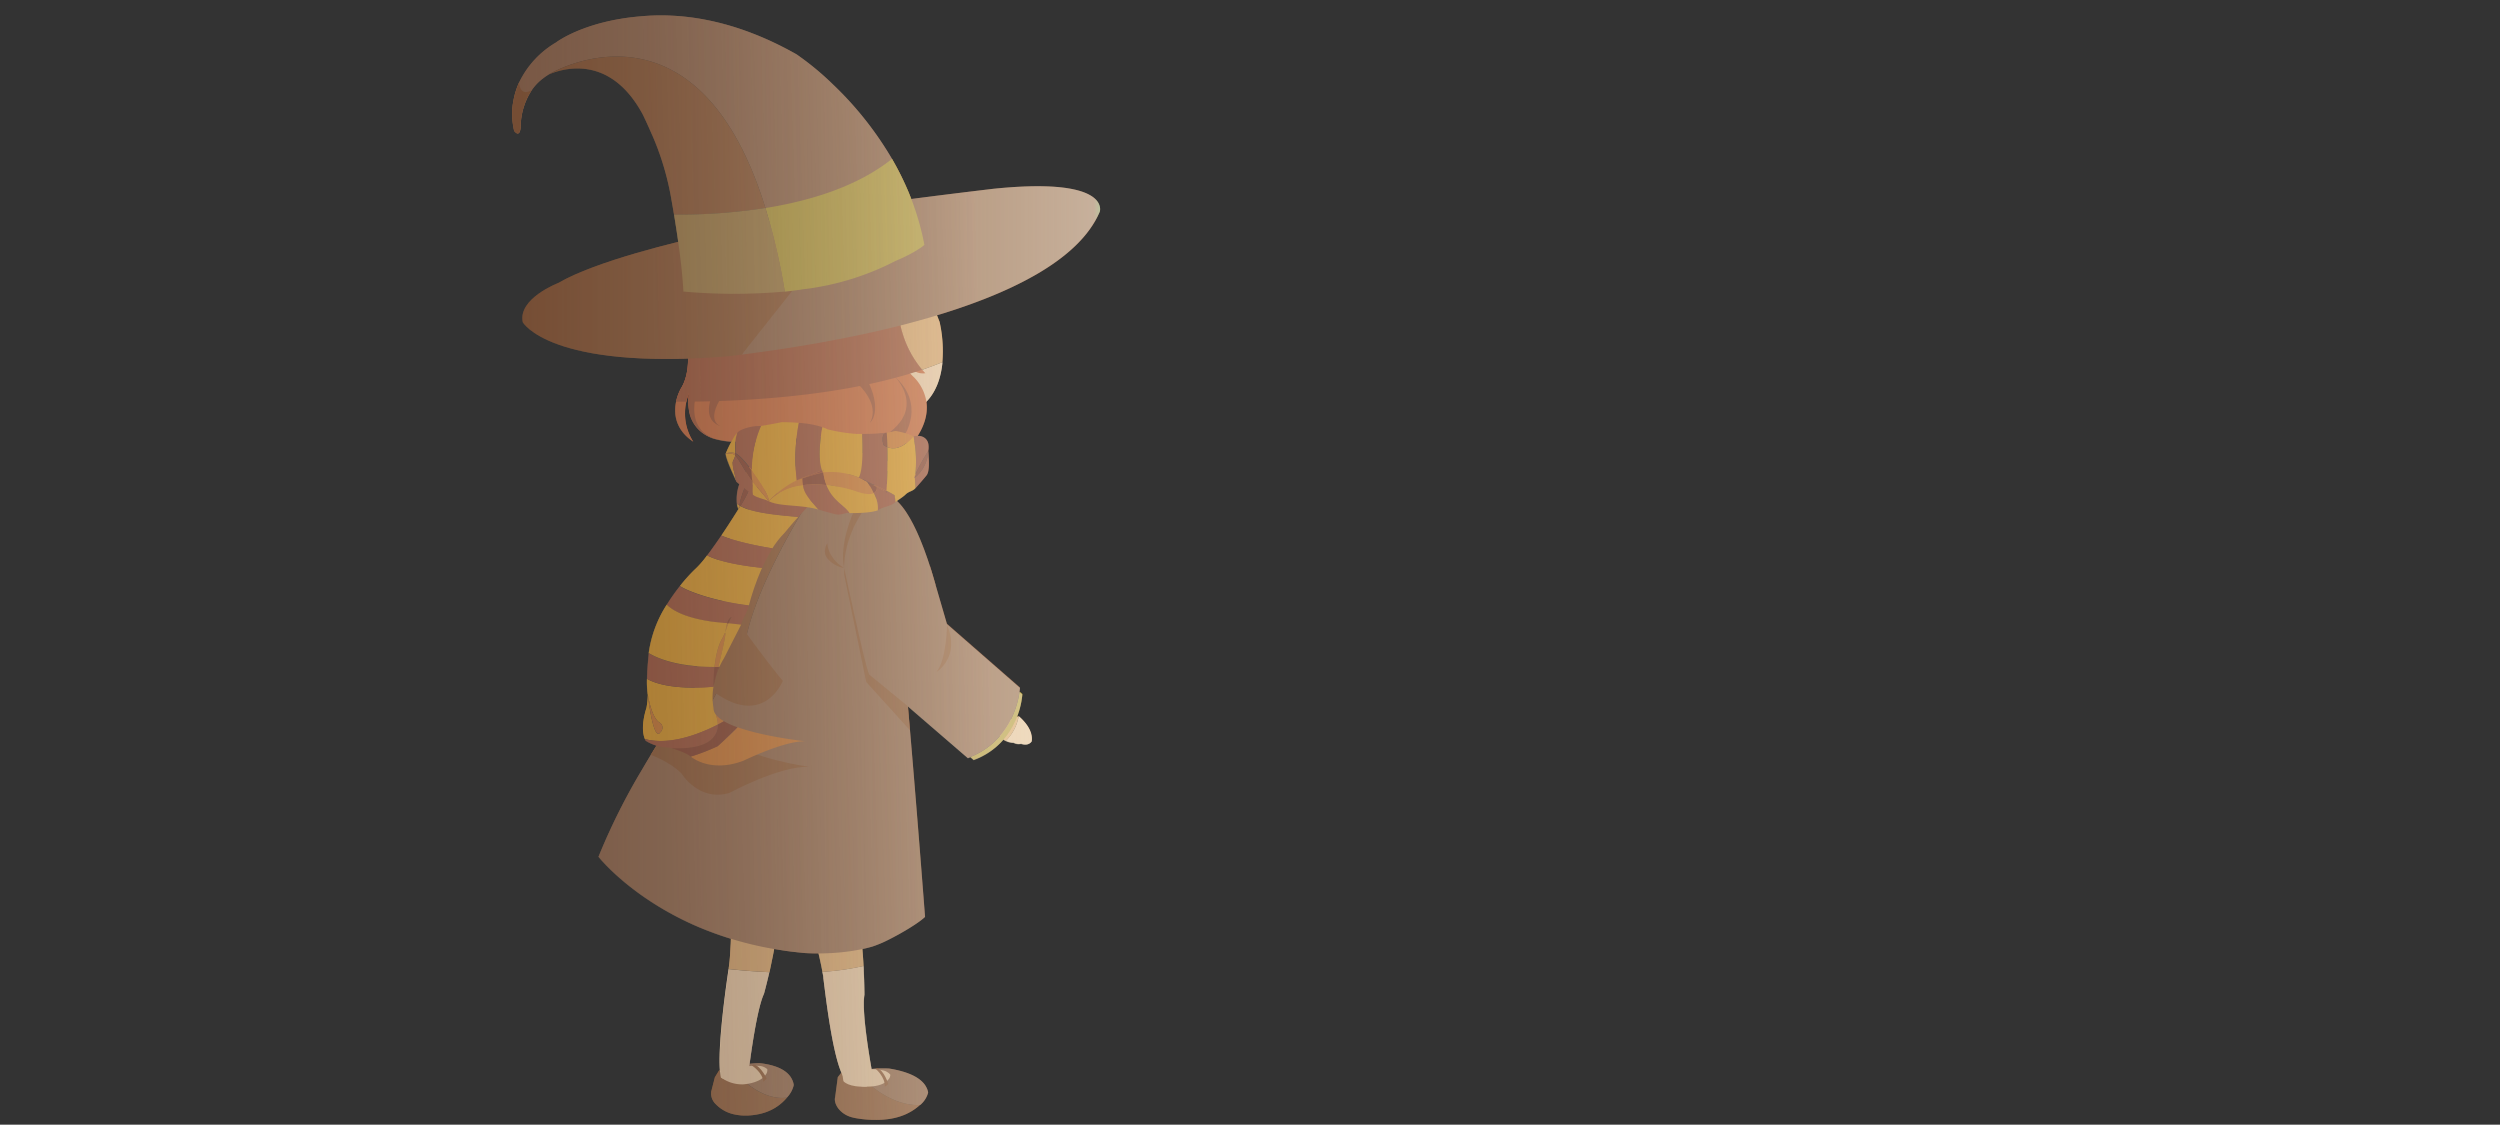 <svg xmlns="http://www.w3.org/2000/svg" xmlns:xlink="http://www.w3.org/1999/xlink" viewBox="0 0 758 341"><rect x="0" y="0" width="758" height="341" fill="#333333" stroke="none"/><defs><style>.cls-1{isolation:isolate;}.cls-2{fill:#90654c;}.cls-3{fill:#8a5330;}.cls-4{fill:#f6d6b2;}.cls-5{fill:#e2ac6e;}.cls-6{fill:#f9d9b5;}.cls-7{fill:#e5af6e;}.cls-8{fill:#b7a238;}.cls-9{fill:#cf6335;}.cls-10{fill:#9d4b31;}.cls-11{fill:#a18046;}.cls-12{fill:#e69e1d;}.cls-13{fill:#d5772a;}.cls-14{fill:#9b4934;}.cls-15{fill:#7f3526;}.cls-16{fill:#e39b1d;}.cls-17{fill:#d2772a;}.cls-18{fill:none;}.cls-19{fill:#913a30;}.cls-20{mix-blend-mode:overlay;fill:url(#linear-gradient);}.cls-21{opacity:0.4;mix-blend-mode:multiply;fill:url(#linear-gradient-2);}.cls-22{fill:#fff;}</style><linearGradient id="linear-gradient" x1="155.65" y1="171.72" x2="333.92" y2="171.72" gradientUnits="userSpaceOnUse"><stop offset="0" stop-color="#f2deb6" stop-opacity="0"/><stop offset="0.99" stop-color="#f4e9d7" stop-opacity="0.6"/><stop offset="1" stop-color="#c7e1b7" stop-opacity="0.8"/></linearGradient><linearGradient id="linear-gradient-2" x1="200.41" y1="172.87" x2="299.9" y2="169.38" gradientUnits="userSpaceOnUse"><stop offset="0" stop-color="#564339"/><stop offset="0.22" stop-color="#564339" stop-opacity="0.87"/><stop offset="0.61" stop-color="#564339" stop-opacity="0.52"/><stop offset="1" stop-color="#564339" stop-opacity="0.1"/></linearGradient></defs><title>character9_8</title><g class="cls-1"><g id="Layer_1" data-name="Layer 1"><path class="cls-2" d="M239,332.39l0-.05A8.16,8.16,0,0,0,241,328.7h0c0-.16,0-.25,0-.25a4.88,4.88,0,0,0-.39-1.34c-.8-1.85-3-4.37-9.87-5.16a23.21,23.21,0,0,0-7.59,1.25,14.39,14.39,0,0,0-1.52.64l3.5,2.72S231.62,333.38,239,332.39Z" transform="translate(-0.36 0.4)"/><path class="cls-3" d="M218.92,325.59l-.43-1.65-1.4,2.26L216,330.56a4.46,4.46,0,0,0,1,3.42,11,11,0,0,0,6.22,3.55,15.38,15.38,0,0,0,3.83.29h.21c6.58-.35,9.9-3.31,11.71-5.42-7.4,1-13.9-5.83-13.9-5.83l-3.5-2.72a14.24,14.24,0,0,0-2,1.15C219.41,325.18,219.17,325.38,218.92,325.59Z" transform="translate(-0.36 0.4)"/><path class="cls-4" d="M233,323.77a4.07,4.07,0,0,0-2.82-1h0a11.08,11.08,0,0,0-3.38.21c-.85.16-1.6.34-2.28.52l-2.55.33.31.39c-2.68,1.06-3.26,2.09-3.26,2.09a10.68,10.68,0,0,0,6.55,2.07h0c.35,0,.71-.06,1.08-.11h0s4.34-.45,5.86-2.81A2.21,2.21,0,0,0,233,323.77Z" transform="translate(-0.36 0.4)"/><path class="cls-3" d="M228.26,322.62s3.3,2.05,3.56,5l1-1s-1.76-3.77-3.91-4.3Z" transform="translate(-0.36 0.4)"/><path class="cls-2" d="M279.33,334.64l.05,0a7.48,7.48,0,0,0,2.34-3.5h0c0-.16.07-.25.07-.25a4.75,4.75,0,0,0-.42-1.37c-.86-1.91-3.35-4.61-11.34-5.92a31.84,31.84,0,0,0-8.93.68,17.49,17.49,0,0,0-1.8.53l4,3S270.63,335.07,279.33,334.64Z" transform="translate(-0.36 0.4)"/><path class="cls-3" d="M256.34,325.78l-.69-1.15-1.25,1.55-.82,6.13s-.5,1.46,1.06,3.5c1.89,2.24,4.14,2.69,6.36,3a31.89,31.89,0,0,0,4.18.34h.24c7.71.16,11.71-2.55,13.91-4.53-8.7.43-16-6.88-16-6.88l-4-3a14.78,14.78,0,0,0-2.31,1C256.68,325.94,256.63,325.59,256.34,325.78Z" transform="translate(-0.36 0.4)"/><path class="cls-4" d="M270.31,325.44a4,4,0,0,0-2.65-1.36h0a11,11,0,0,0-3.37-.26c-.86,0-1.64.1-2.33.19l-2.57,0,.25.43c-2.81.67-3.52,1.61-3.52,1.61a10.68,10.68,0,0,0,6.19,3h0a7.69,7.69,0,0,0,1.08,0h0s4.35.16,6.19-2A2.2,2.2,0,0,0,270.31,325.44Z" transform="translate(-0.36 0.4)"/><path class="cls-3" d="M265.82,323.64s3,2.49,2.81,5.48l1.08-.81s-1.21-4-3.26-4.81Z" transform="translate(-0.36 0.4)"/><path class="cls-4" d="M221.05,294.83c-.87,5.93-3.56,25.62-2.1,31.52a7.15,7.15,0,0,0,8.31-1.17s2.23-19,4.74-24.26c0,0,.74-2.7,1.63-6.55-4.72-.21-9-.59-12.37-.95C221.22,293.7,221.14,294.18,221.05,294.83Z" transform="translate(-0.36 0.4)"/><path class="cls-4" d="M250,296.19l.06.4s.07.64.21,1.72c.76,5.95,2.79,22.41,5.78,27.71,0,0,5.73,3.68,8.8-1,0,0-3.41-18.06-2.4-23.8,0,0,0-3.07-.21-7.34,0-.44,0-.93-.08-1.4a77.09,77.09,0,0,1-12.46,1.78C249.85,295,250,295.6,250,296.19Z" transform="translate(-0.36 0.4)"/><path class="cls-5" d="M234.8,288.91c.62-3.12,1.18-6.48,1.5-9.6,1-9.62-12.74-.33-14.25,2,0,0-.1,7.27-.69,11.4l-.06.41s0,.11,0,.3c3.36.36,7.65.74,12.37.95,0-.19.09-.39.13-.58C234.1,292.29,234.46,290.64,234.8,288.91Z" transform="translate(-0.36 0.4)"/><path class="cls-5" d="M260.83,279.27c-1.63-9.53-12.36,3.1-13.19,5.75,0,0,1.36,5.17,2.09,9.25a77.09,77.09,0,0,0,12.46-1.78c-.06-1.14-.13-2.33-.23-3.58C261.72,285.74,261.36,282.36,260.83,279.27Z" transform="translate(-0.36 0.4)"/><path class="cls-4" d="M255.65,324.63l.43,2.77s1.46,2,7.27,1.64" transform="translate(-0.36 0.4)"/><path class="cls-6" d="M286.09,109.41c0,.13,0,.26,0,.39-.44,4.09-1.74,8.4-4.82,11.6a15.26,15.26,0,0,1-6.22,3.84l-1.78-8L272.5,114l-3.93-17.6,4.13-2.93a31.46,31.46,0,0,0,7.23,18.27C282,111,284.09,110.23,286.09,109.41Z" transform="translate(-0.36 0.4)"/><path class="cls-4" d="M310,225.1c2.31.8,3.18-.73,3.18-.73.51-3.26-2.2-6.17-3.94-7.67a13.81,13.81,0,0,1-3.92,7.51,5.64,5.64,0,0,0,2.4.58A3.35,3.35,0,0,0,310,225.1Z" transform="translate(-0.36 0.4)"/><path class="cls-7" d="M309.21,216.7l0,0h0l-4.93,2-2.17,1.85a6.89,6.89,0,0,0,1.4,2.34,5.8,5.8,0,0,0,1.81,1.35A13.81,13.81,0,0,0,309.21,216.7Z" transform="translate(-0.36 0.4)"/><path class="cls-8" d="M295.58,230l-1-.87c11.91-4.83,14.42-16.08,14.93-19.85l.85.74S309.72,224.77,295.58,230Z" transform="translate(-0.36 0.4)"/><path class="cls-2" d="M255.44,148.77c-1.39,1.9-2.95,3.27-4.8,3.41l-5.09-.61S227.82,179.15,225.93,197c0,0-7.48,10.08-11.11,18.2-.55,1.24-1.1,1.77-1.63,1.77-.8,0-1.57-1.09-2.26-2.75a33.87,33.87,0,0,1-1.35-4l-.89,1.29c-2.3,3.34-4.77,7-7.28,11-.75,1.17-1.5,2.37-2.25,3.57h0c-1.35,2.17-2.7,4.4-4,6.65l0,0,0,0a192.43,192.43,0,0,0-13.33,26.63s9.45,12.1,29.33,20.86a103.15,103.15,0,0,0,25.56,7.39c1.11.19,2.22.36,3.36.5,1.45.18,2.93.34,4.44.47,0,0,10.79.81,20.34-2a34.3,34.3,0,0,0,4.78-2c4.25-2.11,9.38-5.21,11.21-7,0,0-3.43-45.29-6.36-76.9v-12.3c-.71-7.67-3-4.1-4.24-8.46.09.18,3.55-.86,4.24,0-1-3.92-4.69-6.18-4.8-10.13a35.33,35.33,0,0,1-.23-8.47A100.54,100.54,0,0,1,255.44,148.77Z" transform="translate(-0.36 0.4)"/><path class="cls-3" d="M264.92,136.73c-6.59.12-30.37,6-30.37,6L219,167.16s-2.13,7.25.4,12h0a7.3,7.3,0,0,0,.88,1.26L210.82,204l2.71.58c-1.22,1.7-2.54,3.56-3.94,5.58,1.37,5,3.29,9.37,5.23,5,.77-1.71,1.71-3.51,2.71-5.28l0,0c14.71,10.14,20.18-3.85,20.18-3.85-3.45-4.06-8.73-11.23-10.87-14.17,4.07-17.57,18.73-40.37,18.73-40.37h0l5.08.61c7.77-.57,13.17-9.61,13.17-9.61l9.85-.23C272.41,142,266.57,136.7,264.92,136.73Z" transform="translate(-0.36 0.4)"/><path class="cls-2" d="M266.2,197.79l-9.88-26s.06-18.84,12.43-22.08c0,0,2.66-.62,6.59,5.47,2.5,3.87,5.52,10.46,8.68,21.65" transform="translate(-0.36 0.4)"/><path class="cls-2" d="M287.48,188.7l2.14,1.87,20,17.46s0,.46-.13,1.26c-.51,3.77-3,15-14.93,19.85l-.74.29-28.73-24.78-8.77-32.83L268,165.17l14.39,6.14Z" transform="translate(-0.36 0.4)"/><path class="cls-3" d="M261.93,154.66l-2.77.2s-4.51,9.63-2.84,17C256.32,171.82,255.84,163.77,261.93,154.66Z" transform="translate(-0.36 0.4)"/><path class="cls-3" d="M256.32,171.82s-4.77-2.54-5.11-7.56c0,0-1.87,2.86.34,5A8.16,8.16,0,0,0,256.32,171.82Z" transform="translate(-0.36 0.4)"/><path class="cls-9" d="M276.23,134.82l-5-3.89-47.57,2.61a24.49,24.49,0,0,1-7-1c-6.52-2.29-7.58-7.85-7.59-11.18a13.56,13.56,0,0,1,.24-2.67,16.93,16.93,0,0,0-.83,2.67,15.88,15.88,0,0,0,2.09,12.16c-5.64-3.78-5.92-8.73-5.2-12.16a14.46,14.46,0,0,1,1.51-4.06c2.85-4.55,2-11.27,2-11.27s63.22-26.58,63.78-13.49c0,.3,0,.59.05.88a31.46,31.46,0,0,0,7.23,18.27c.63.71,1,1.07,1,1.07a5.06,5.06,0,0,1-2.92-.44,11.7,11.7,0,0,1-3.57-2.54,8.46,8.46,0,0,0,1.9,3.06,15,15,0,0,0,1.06,1.08,13.68,13.68,0,0,1,3.83,7.46C282.33,128.75,276.23,134.82,276.23,134.82Z" transform="translate(-0.36 0.4)"/><path class="cls-5" d="M286.09,109.41c-2,.82-4.06,1.59-6.16,2.3a31.46,31.46,0,0,1-7.23-18.27l4-2.8,5.95-.12,2.61,6.67A40.28,40.28,0,0,1,286.09,109.41Z" transform="translate(-0.36 0.4)"/><path class="cls-10" d="M279.93,111.71l-1.91.63-1.67.52c-1.27.39-2.55.76-3.85,1.11-22.57,6.16-48.54,7.32-63.45,7.41a13.56,13.56,0,0,1,.24-2.67,16.93,16.93,0,0,0-.83,2.67c-1.1,0-2.14,0-3.11,0a14.46,14.46,0,0,1,1.51-4.06c2.85-4.55,2-11.27,2-11.27s63.22-26.58,63.78-13.49c0,.3,0,.59.05.88A31.46,31.46,0,0,0,279.93,111.71Z" transform="translate(-0.36 0.4)"/><path class="cls-10" d="M274.46,131.76s6.71-9.56-2.91-18.07c0,0,10.09,9.63-3,18.07" transform="translate(-0.36 0.4)"/><path class="cls-10" d="M209.19,121.38A10.38,10.38,0,0,0,217,132.56s-8.48-2-5.53-13.47Z" transform="translate(-0.36 0.4)"/><path class="cls-10" d="M216.49,119.09s-4.22,8.25,3.2,10c0,0-6.26-.77,0-10" transform="translate(-0.36 0.4)"/><path class="cls-10" d="M260.56,116.1s6.8,6.09,3.54,11.71c0,0,4.41-3.47-1.33-14.12S260.56,116.1,260.56,116.1Z" transform="translate(-0.36 0.4)"/><path class="cls-3" d="M256.32,171.82s6.28,29.69,7.59,32.31l11.72,9.61.63,7.28L263,206.38l-6.71-32.62Z" transform="translate(-0.36 0.4)"/><path class="cls-3" d="M287.47,189s-.05,10.33-3.1,14.28C284.37,203.3,291.66,198.8,287.47,189Z" transform="translate(-0.36 0.4)"/><path class="cls-2" d="M301.73,56.82s-53.48,6.28-64.61,9.23l-18,3.89s-1.43.29-3.8.81l22.47,18-12.52,18.37c19.85-2.59,95.6-12.87,108.56-43.3C333.82,63.81,337.45,53.19,301.73,56.82Z" transform="translate(-0.36 0.4)"/><path class="cls-3" d="M215.31,70.75c-9.49,2.09-34.32,8-45.7,14.66,0,0-12.29,4.7-10.74,11.89,0,0,8.13,14.55,61.6,10.39,0,0,1.75-.18,4.79-.58l15.27-19.28Z" transform="translate(-0.36 0.4)"/><path class="cls-2" d="M280.64,73.86s-2.54,2.27-8.75,4.85a82,82,0,0,1-28.17,8.62c-1.79.28-3.59.5-5.4.68a194.36,194.36,0,0,0-5.87-25.33C211.76-4.17,168,21.43,166.79,22.15l0,0a20.42,20.42,0,0,0-1.9,1.32,15.32,15.32,0,0,0-3.23,3.38,20.42,20.42,0,0,0-3.39,10.21c0,5.05-2,2.21-2,2.21a22.8,22.8,0,0,1-.6-5.68,1.8,1.8,0,0,1,0-.22A19.17,19.17,0,0,1,156,30.3a23.55,23.55,0,0,1,1.74-5.68,28.2,28.2,0,0,1,11.17-12.13c.25-.2,8.66-6.51,25.6-7.93,11.6-1.11,28,.56,47.37,11.52a86.48,86.48,0,0,1,11.16,9.24,103,103,0,0,1,17.76,22.44c.77,1.33,1.53,2.71,2.25,4.13.48.93.94,1.89,1.39,2.85h0A80.32,80.32,0,0,1,280.64,73.86Z" transform="translate(-0.36 0.4)"/><path class="cls-8" d="M280.64,73.86s-2.54,2.27-8.75,4.85a82,82,0,0,1-28.17,8.62c-1.79.28-3.59.5-5.4.68a194.36,194.36,0,0,0-5.87-25.33c13.33-2.14,27.83-6.45,38.37-14.92.77,1.33,1.53,2.71,2.25,4.13.48.93.94,1.89,1.39,2.85h0A80.32,80.32,0,0,1,280.64,73.86Z" transform="translate(-0.36 0.4)"/><path class="cls-3" d="M232.45,62.68a169,169,0,0,1-27.72,2c-.38-2.29-.76-4.42-1.1-6.31a84.65,84.65,0,0,0-4.87-16.31c-1.9-4.45-3.42-7.6-3.52-7.79C185.62,16.5,171.87,20,166.79,22.15,168,21.43,211.76-4.17,232.45,62.68Z" transform="translate(-0.36 0.4)"/><path class="cls-11" d="M238.32,88a173.65,173.65,0,0,1-30.74,0s-.05-.68-.12-1.88c-.49-6.89-1.63-14.82-2.73-21.47a169,169,0,0,0,27.72-2A194.36,194.36,0,0,1,238.32,88Z" transform="translate(-0.36 0.4)"/><path class="cls-3" d="M197.65,228.48s5.74,2,9.31,5.6c0,0,5.24,8.68,14.55,5.94,0,0,14.91-8.13,24.11-7.94,0,0-17.07-2.29-25.32-8.36s-18.89-1.26-18.89-1.26Z" transform="translate(-0.36 0.4)"/><path class="cls-12" d="M229.63,139.08l.18.2.11-.08Z" transform="translate(-0.36 0.4)"/><path class="cls-13" d="M259.52,142.26c-5.07.08-17.61.36-21.06-.27a81.25,81.25,0,0,1-8.54-2.79l-.11.08c1,1,8,6.65,21.39,8.15.49-.42,3.12-1.77,3.53-2.08A47.78,47.78,0,0,1,259.52,142.26Z" transform="translate(-0.36 0.4)"/><path class="cls-13" d="M228.78,144.18a8.86,8.86,0,0,1-.59,2.38c3.1,1.66,11.26,3.88,18.93,4.85,1.85-1.86,2.54-2.65,4.08-4-13.4-1.5-20.41-7.18-21.39-8.15a15.61,15.61,0,0,0-4.59,5.39,19.37,19.37,0,0,0,1.67,1.15C228,143.71,228.78,144.18,228.78,144.18Z" transform="translate(-0.36 0.4)"/><path class="cls-12" d="M196.52,205.43a28.57,28.57,0,0,0,.19,4.4c.23,1.44,1.37,7.84,3.87,9a1.83,1.83,0,0,1-.06,2.83s-1.79,3.87-3.75-11.34a23.88,23.88,0,0,1-.43,4s-2,5.74-.44,9.36c3.39.94,10.6,1.51,22.12-4.4a8.49,8.49,0,0,0-.65-3.07h0a3.08,3.08,0,0,1-.68-1.94,19.18,19.18,0,0,1,0-6.47l-.08,0S203.41,209.3,196.52,205.43Z" transform="translate(-0.36 0.4)"/><path class="cls-12" d="M210.71,172.56a52.77,52.77,0,0,0-4.19,4.72c2.9,1.87,11.26,4.73,20.91,5.86a75.41,75.41,0,0,1,4-11.38c-3.9-.35-12.53-1.54-16.68-3.78A28.73,28.73,0,0,1,210.71,172.56Z" transform="translate(-0.36 0.4)"/><path class="cls-12" d="M223.82,152.36a6.41,6.41,0,0,0,.44,1.61q.13-.58.27-1.14C224.28,152.68,224.05,152.52,223.82,152.36Z" transform="translate(-0.36 0.4)"/><path class="cls-12" d="M242.36,156.37c-4-.41-13.56-1-17.5-3.33-.36.57-.6.93-.6.93s-2.33,3.78-5.18,8c2.86,1.33,9.77,3,15.48,3.87a27,27,0,0,1,3.65-4.64S241,157.8,242.36,156.37Z" transform="translate(-0.36 0.4)"/><path class="cls-13" d="M218,219.27c.57-.3,1.15-.6,1.74-.93l.13-.07a8.29,8.29,0,0,1-2.52-2.07h0A8.49,8.49,0,0,1,218,219.27Z" transform="translate(-0.36 0.4)"/><path class="cls-13" d="M218,225.84a62.08,62.08,0,0,1-8.18,3.16h0s5.81,5.11,16,1.23c0,0,12.5-6.11,18.75-5.87,0,0-12.29-1.3-20.55-4.26C221.32,222.89,218,225.84,218,225.84Z" transform="translate(-0.36 0.4)"/><path class="cls-13" d="M228.78,144.18s-.75-.47-1.89,1.64c.39.24.82.49,1.3.74A8.86,8.86,0,0,0,228.78,144.18Z" transform="translate(-0.36 0.4)"/><path class="cls-13" d="M224.53,152.83q-.14.55-.27,1.14s.24-.36.6-.93Z" transform="translate(-0.36 0.4)"/><path class="cls-13" d="M196.71,209.83c0-.19,0-.3,0-.3,0,.27.07.53.1.79v-.09Z" transform="translate(-0.36 0.4)"/><path class="cls-13" d="M200.52,221.66a1.83,1.83,0,0,0,.06-2.83c-2.5-1.16-3.64-7.56-3.87-9l.06.4v.09C198.73,225.53,200.52,221.66,200.52,221.66Z" transform="translate(-0.36 0.4)"/><path class="cls-13" d="M219.62,192.74c-1.56,2.38-2.29,6-2.62,9.12h1.16C221.86,186.73,219.62,192.74,219.62,192.74Z" transform="translate(-0.36 0.4)"/><path class="cls-13" d="M221.21,188.61l-.38,0a13.93,13.93,0,0,0-.53,3A11.86,11.86,0,0,1,221.21,188.61Z" transform="translate(-0.36 0.4)"/><path class="cls-14" d="M226.89,145.82a19.37,19.37,0,0,1-1.67-1.15,12.58,12.58,0,0,0-.82,2.15,13.54,13.54,0,0,0-.58,5.54c.23.16.46.32.71.47A29.34,29.34,0,0,1,226.89,145.82Z" transform="translate(-0.36 0.4)"/><path class="cls-14" d="M224.86,153c3.94,2.29,13.47,2.92,17.5,3.33,1.44-1.53,2.74-2.93,4.76-5-7.67-1-15.83-3.19-18.93-4.85A39.3,39.3,0,0,1,224.86,153Z" transform="translate(-0.36 0.4)"/><path class="cls-15" d="M226.89,145.82a29.34,29.34,0,0,0-2.36,7l.33.21a39.3,39.3,0,0,0,3.33-6.48C227.71,146.31,227.28,146.06,226.89,145.82Z" transform="translate(-0.36 0.4)"/><path class="cls-14" d="M214.79,168c4.15,2.24,12.78,3.43,16.68,3.78a61.1,61.1,0,0,1,3.09-5.93c-5.71-.87-12.62-2.54-15.48-3.87C217.71,164,216.21,166.12,214.79,168Z" transform="translate(-0.36 0.4)"/><path class="cls-14" d="M202.52,183c4.29,4.2,13.77,5.31,18.31,5.61.28-.9.71-1.72,1.36-1.94a21.12,21.12,0,0,0-1,2c1.17.07,3.71.41,3.86.41.26-1.41,1.72-3.47,2.36-5.88-9.65-1.13-18-4-20.91-5.86A59,59,0,0,0,202.52,183Z" transform="translate(-0.36 0.4)"/><path class="cls-15" d="M222.19,186.65c-.65.22-1.08,1-1.36,1.94l.38,0A21.12,21.12,0,0,1,222.19,186.65Z" transform="translate(-0.36 0.4)"/><path class="cls-15" d="M217.61,204.07a21.72,21.72,0,0,1,.87-2.23h-.32C218,202.54,217.8,203.29,217.61,204.07Z" transform="translate(-0.36 0.4)"/><path class="cls-14" d="M216.72,207.59a46.54,46.54,0,0,1,.28-5.73c-11.45,0-17.45-2.69-19.94-4.21,0,.15,0,.29,0,.43s-.44,3.73-.5,7.35c6.89,3.87,20.09,2.39,20.09,2.39l.08,0a1.52,1.52,0,0,0,0-.21Z" transform="translate(-0.36 0.4)"/><path class="cls-15" d="M217.61,204.07a22.32,22.32,0,0,0-.89,3.51C217.05,206.31,217.34,205.15,217.61,204.07Z" transform="translate(-0.36 0.4)"/><path class="cls-15" d="M216.72,207.59h0a22.32,22.32,0,0,1,.89-3.51c.19-.78.38-1.53.55-2.22H217A46.54,46.54,0,0,0,216.72,207.59Z" transform="translate(-0.36 0.4)"/><path class="cls-14" d="M203.38,226.27l.64.19c12,.5,14-4,14-7.19-11.52,5.91-18.73,5.34-22.12,4.4a4.9,4.9,0,0,0,.24.52A13.92,13.92,0,0,0,203.38,226.27Z" transform="translate(-0.36 0.4)"/><path class="cls-15" d="M218,219.27c0,3.2-2,7.69-14,7.19,1.37.41,4.55,1.46,5.77,2.54a62.08,62.08,0,0,0,8.18-3.16s3.35-3,6-5.73a24.3,24.3,0,0,1-4.11-1.84l-.13.07C219.17,218.67,218.59,219,218,219.27Z" transform="translate(-0.36 0.4)"/><path class="cls-12" d="M225.07,189c-.15,0-2.69-.34-3.86-.41a11.86,11.86,0,0,0-.91,2.95,13.93,13.93,0,0,1,.53-3c-4.54-.3-14-1.41-18.31-5.61a36.11,36.11,0,0,0-5.46,14.67c2.49,1.52,8.49,4.19,19.94,4.21.33-3.09,1.06-6.74,2.62-9.12,0,0,2.24-6-1.46,9.11h.32a23.82,23.82,0,0,1,1.39-2.62h0Z" transform="translate(-0.36 0.4)"/><path class="cls-16" d="M279,142.9l-.19.22-.12-.09Z" transform="translate(-0.36 0.4)"/><path class="cls-17" d="M253.79,147.08c5.2,0,12.67-.18,16.19-.92a76.56,76.56,0,0,0,8.71-3.13l.12.09c-1,1-6.05,5.72-19.78,7.58-.51-.44-1-.82-1.42-1.14A29.43,29.43,0,0,0,253.79,147.08Z" transform="translate(-0.36 0.4)"/><path class="cls-18" d="M223.23,137.93c0-.08,0-.16,0-.25h0C223.22,137.77,223.23,137.85,223.23,137.93Z" transform="translate(-0.36 0.4)"/><path class="cls-18" d="M223.44,144.83c.08.26.16.48.24.69C223.6,145.32,223.52,145.08,223.44,144.83Z" transform="translate(-0.36 0.4)"/><path class="cls-18" d="M222.8,142.2c.06.25.12.47.19.68C222.92,142.67,222.86,142.45,222.8,142.2Z" transform="translate(-0.36 0.4)"/><path class="cls-18" d="M223.28,136.34c0-.2,0-.39,0-.6C223.3,136,223.3,136.14,223.28,136.34Z" transform="translate(-0.36 0.4)"/><path class="cls-18" d="M223.37,133.38c0-.19,0-.36.09-.56C223.42,133,223.4,133.19,223.37,133.38Z" transform="translate(-0.36 0.4)"/><path class="cls-18" d="M222.48,139.94c0,.22,0,.41.06.62C222.52,140.35,222.49,140.16,222.48,139.94Z" transform="translate(-0.36 0.4)"/><path class="cls-18" d="M222.6,141.16c0,.24.08.44.13.66C222.68,141.6,222.64,141.39,222.6,141.16Z" transform="translate(-0.36 0.4)"/><path class="cls-14" d="M281.89,137.3c0-.59-.07-1-.07-1a6.25,6.25,0,0,0,.05-1.86c-.48-3.49-4.58-2.56-4.58-2.56a36.76,36.76,0,0,1,.59,11.58,64.62,64.62,0,0,1,3.94-7.16,11.05,11.05,0,0,1-4.05,8.09c-.07.6.25,2.63.14,3.26,2.09-2.29,3.39-3.93,3.39-3.93C282.3,142.48,282,138.66,281.89,137.3Z" transform="translate(-0.36 0.4)"/><polygon class="cls-13" points="220.04 137.59 220.04 137.59 220.04 137.59 220.04 137.59"/><path class="cls-13" d="M223.22,137.68h0v0Z" transform="translate(-0.36 0.4)"/><path class="cls-15" d="M281.82,136.29a64.62,64.62,0,0,0-3.94,7.16c0,.3-.07.61-.11.93A11.05,11.05,0,0,0,281.82,136.29Z" transform="translate(-0.36 0.4)"/><path class="cls-12" d="M243.82,146.69a16.54,16.54,0,0,0-10.37,4.86c3.07,1.68,9.71,1,15.05,2.54C245.88,151.07,244.14,149.26,243.82,146.69Z" transform="translate(-0.36 0.4)"/><path class="cls-13" d="M243.64,144.63c-.54.18-1.1.37-1.67.58a29.17,29.17,0,0,0-8.52,6.34,16.54,16.54,0,0,1,10.37-4.86C243.66,145.44,243.64,144.63,243.64,144.63Z" transform="translate(-0.36 0.4)"/><path class="cls-12" d="M249.59,142.18c.08.23.16.46.25.67l-.15,0,.32,0a7.88,7.88,0,0,1,0-.82Z" transform="translate(-0.36 0.4)"/><path class="cls-15" d="M249.69,142.88c-.63.15-3.1.76-6.05,1.75,0,0,0,.81.18,2.06a32.13,32.13,0,0,1,7.13,0,15.71,15.71,0,0,1-.94-3.81Z" transform="translate(-0.36 0.4)"/><path class="cls-13" d="M263.28,145.67l-2.32-1.2A22.41,22.41,0,0,0,250,142.84a15.71,15.71,0,0,0,.94,3.81,42.72,42.72,0,0,1,8.51,1.75c3.25,1.19,4.94,1.16,5.82.73A20.78,20.78,0,0,0,263.28,145.67Z" transform="translate(-0.36 0.4)"/><path class="cls-14" d="M263.28,145.67l1.21.52a28.53,28.53,0,0,0-3.53-1.72l2.32,1.2Z" transform="translate(-0.36 0.4)"/><path class="cls-14" d="M268.72,130.83a58.64,58.64,0,0,1-7,.33c.26,5.28.2,11-1,13.2l.22.11a28.53,28.53,0,0,1,3.53,1.72c1.95.85,3.53,1.62,4.7,2.23.09-1.74.35-7.42.22-13.25a6.05,6.05,0,0,1-1.13-.62S267.3,132,268.72,130.83Z" transform="translate(-0.36 0.4)"/><path class="cls-15" d="M268.72,130.83c-1.42,1.21-.44,3.72-.44,3.72a6.05,6.05,0,0,0,1.13.62c0-1.48-.09-3-.19-4.4Z" transform="translate(-0.36 0.4)"/><path class="cls-15" d="M265.28,149.13a1.74,1.74,0,0,0,.9-1.92l-2.9-1.54A20.78,20.78,0,0,1,265.28,149.13Z" transform="translate(-0.36 0.4)"/><path class="cls-14" d="M269.19,148.42c0,.35,0,.55,0,.55a26.36,26.36,0,0,0-3-1.76,1.74,1.74,0,0,1-.9,1.92,9,9,0,0,1,1.23,5.21c1.77-1.26,3.81-1.08,5.41-2.54l-.34-2.06S270.74,149.23,269.19,148.42Z" transform="translate(-0.36 0.4)"/><path class="cls-14" d="M264.49,146.19l-1.21-.52h0l2.9,1.54h0C265.61,146.84,265.05,146.51,264.49,146.19Z" transform="translate(-0.36 0.4)"/><path class="cls-13" d="M231.09,128.77l2-.35-2.21.38Z" transform="translate(-0.36 0.4)"/><path class="cls-12" d="M228.64,149.6h0c1.49,1.13,3.59,1.23,4.81,2,0,0-2.28-2.82-5-6C228.66,146.59,228.31,148.6,228.64,149.6Z" transform="translate(-0.36 0.4)"/><path class="cls-12" d="M241.92,145.23a56.85,56.85,0,0,1,.65-17.42c-1.72-.14-3.48-.2-5.17-.21-1.58.32-3.07.6-4.33.82h0l-2,.35h0a34,34,0,0,0-2.89,13.36,3.2,3.2,0,0,1,.58.89s4.94,6.58,4.67,8.53a29.17,29.17,0,0,1,8.52-6.34Z" transform="translate(-0.36 0.4)"/><path class="cls-13" d="M228.78,143a3.2,3.2,0,0,0-.58-.89,25.35,25.35,0,0,0,.29,3.45c2.68,3.15,5,6,5,6C233.72,149.6,228.78,143,228.78,143Z" transform="translate(-0.36 0.4)"/><path class="cls-12" d="M223.68,145.52c-.08-.21-.16-.43-.24-.69,0-.06-.44-1.89-.45-2-.07-.21-.13-.43-.19-.68s-.05-.26-.07-.38-.09-.42-.13-.66l-.06-.6c0-.21,0-.4-.06-.62s.75-1.73.75-2c0-.08,0-.16,0-.25-.91-.9-2.41-.33-2.82-.5,0,1.68,3.28,8.43,3.28,8.43v-.09Z" transform="translate(-0.36 0.4)"/><path class="cls-13" d="M223.22,137.33c0-.1,0-.21,0-.32a3.71,3.71,0,0,0-2.84.17h0c.41.17,1.91-.4,2.82.5Z" transform="translate(-0.36 0.4)"/><polygon class="cls-14" points="232.71 128.82 232.71 128.82 232.7 128.83 232.71 128.82"/><path class="cls-14" d="M230.85,128.8l-1.63.28,1.87-.31Z" transform="translate(-0.36 0.4)"/><path class="cls-14" d="M229.21,129v.07l0-.07Z" transform="translate(-0.36 0.4)"/><path class="cls-14" d="M229.25,129l0,.07.14-.09Z" transform="translate(-0.36 0.4)"/><path class="cls-14" d="M229.36,129l-.14.09,1.63-.28Z" transform="translate(-0.36 0.4)"/><path class="cls-14" d="M266.18,147.21h0a26.36,26.36,0,0,1,3,1.76s0-.2,0-.55c-1.17-.61-2.75-1.38-4.7-2.23C265.05,146.51,265.61,146.84,266.18,147.21Z" transform="translate(-0.36 0.4)"/><path class="cls-14" d="M243.82,146.69c.32,2.57,2.06,4.38,4.68,7.4h0c1.73.5,3.41,1,4.93,1.39,2,.53,3.34-.62,4.53-.32-1.46-2.35-5.33-3.83-7-8.51A32.13,32.13,0,0,0,243.82,146.69Z" transform="translate(-0.36 0.4)"/><polygon class="cls-14" points="248.14 154.49 248.14 154.49 248.14 154.49 248.14 154.49"/><path class="cls-14" d="M246.21,143.57a26.15,26.15,0,0,0-4.24,1.64c.57-.21,1.13-.4,1.67-.58h0Z" transform="translate(-0.36 0.4)"/><path class="cls-19" d="M249.59,142.18l-3.38,1.39a23.55,23.55,0,0,1,3.48-.69l.15,0C249.75,142.64,249.67,142.41,249.59,142.18Z" transform="translate(-0.36 0.4)"/><path class="cls-19" d="M246.21,143.57l-2.57,1.06h0c3-1,5.42-1.6,6.05-1.75A23.55,23.55,0,0,0,246.21,143.57Z" transform="translate(-0.36 0.4)"/><path class="cls-14" d="M249.59,142.18c-1.22-3.39-.63-9,.11-13.09a30.88,30.88,0,0,0-7.13-1.28,56.85,56.85,0,0,0-.65,17.42l.05,0a26.15,26.15,0,0,1,4.24-1.64Z" transform="translate(-0.36 0.4)"/><path class="cls-12" d="M277.53,144.55a6.12,6.12,0,0,1,.35-1.1,36.76,36.76,0,0,0-.59-11.58s-3.75,5-7.88,3.3c.13,5.83-.13,11.51-.22,13.25,1.55.81,2.39,1.32,2.39,1.32l.34,2.06c.89-.81,2.11-1.41,2.92-2.21,1.12-1.12,2.19-1,3.07-2,.11-.63-.21-2.66-.14-3.26A2.59,2.59,0,0,1,277.53,144.55Z" transform="translate(-0.36 0.4)"/><path class="cls-13" d="M269.22,130.77c.1,1.44.16,2.92.19,4.4,4.13,1.71,7.88-3.3,7.88-3.3a21,21,0,0,0-5.48-1.61A20.48,20.48,0,0,1,269.22,130.77Z" transform="translate(-0.36 0.4)"/><path class="cls-13" d="M277.77,144.38c0-.32.08-.63.11-.93a6.12,6.12,0,0,0-.35,1.1A2.59,2.59,0,0,0,277.77,144.38Z" transform="translate(-0.36 0.4)"/><path class="cls-14" d="M228.49,145.58c-2.06-2.42-3.58-6.23-5.27-7.9,0,.09,0,.17,0,.25,0,.27-.77,1.76-.75,2s0,.41.06.62l.06.6c0,.23.08.44.13.66s0,.26.07.38.12.47.19.68c0,.06.43,1.89.45,2,.08.25.07.29.15.49l.06.14,0,.15.34.29c.84.71,2.21,1.88,4.62,3.7h0C228.31,148.6,228.66,146.59,228.49,145.58Z" transform="translate(-0.36 0.4)"/><path class="cls-15" d="M223.22,137.33v.35c1.69,1.67,3.21,5.48,5.27,7.9a25.35,25.35,0,0,1-.29-3.45c-1.22-1.4-3.09-4.13-5-5.12C223.23,137.12,223.22,137.23,223.22,137.33Z" transform="translate(-0.36 0.4)"/><path class="cls-14" d="M222.73,141.82c0,.12,0,.26.07.38C222.77,142.08,222.75,141.94,222.73,141.82Z" transform="translate(-0.36 0.4)"/><path class="cls-14" d="M223.28,136.34c0,.23,0,.46,0,.67h0C223.25,136.8,223.27,136.57,223.28,136.34Z" transform="translate(-0.36 0.4)"/><path class="cls-14" d="M222.54,140.56l.06.6Z" transform="translate(-0.36 0.4)"/><path class="cls-14" d="M223.68,145.61" transform="translate(-0.36 0.4)"/><path class="cls-14" d="M223,142.88c0,.06.43,1.89.45,2S223,142.94,223,142.88Z" transform="translate(-0.36 0.4)"/><path class="cls-14" d="M223.32,135.74c.05-.38,0-2,.05-2.36C223.3,133.79,223.37,135.36,223.32,135.74Z" transform="translate(-0.36 0.4)"/><path class="cls-14" d="M223.23,137.93c0,.28-.77,1.76-.75,2C222.46,139.69,223.23,138.2,223.23,137.93Z" transform="translate(-0.36 0.4)"/><path class="cls-14" d="M223.24,137c0,.11,0,.22,0,.32,0-.1,0-.21,0-.32Z" transform="translate(-0.36 0.4)"/><path class="cls-12" d="M261.74,131.16l-1.76,0a51.22,51.22,0,0,1-8.65-1.37h0a12.87,12.87,0,0,0-1.63-.67c-.74,4.13-1.33,9.7-.11,13.09L250,142a7.88,7.88,0,0,0,0,.82A22.41,22.41,0,0,1,261,144.47l-.22-.11C261.94,142.14,262,136.44,261.74,131.16Z" transform="translate(-0.36 0.4)"/><path class="cls-12" d="M266.51,154.34a9,9,0,0,0-1.23-5.21c-.88.43-2.57.46-5.82-.73a42.72,42.72,0,0,0-8.51-1.75c1.68,4.68,5.55,6.16,7,8.51a1.23,1.23,0,0,0,.54,0C260,155.18,264.2,155.14,266.51,154.34Z" transform="translate(-0.36 0.4)"/><path class="cls-14" d="M223.43,144.78a6.84,6.84,0,0,0,.25.83l.13-.12Z" transform="translate(-0.36 0.4)"/><path class="cls-14" d="M231.09,128.77l-.13,0h-.12A13.73,13.73,0,0,0,225,130c-.13.06-.22.13-.26.14v0a3.65,3.65,0,0,0-.84.69c-.19.65-.32,1.27-.44,1.86l0,.08c0,.19,0,.37-.08.56-.07.42,0,2-.05,2.36,0,.22,0,.4,0,.61s0,.44,0,.66c1.88,1,3.74,3.71,5,5.12A34,34,0,0,1,231.09,128.77Z" transform="translate(-0.36 0.4)"/><path class="cls-12" d="M222.38,133.06a32.75,32.75,0,0,0-2,4.12,3.69,3.69,0,0,1,2.85-.17c0-.22,0-.44,0-.66s0-.39,0-.61c0-.38,0-1.94.05-2.36,0-.19,0-.37.08-.56l0-.08c.12-.59.25-1.21.44-1.86A13.33,13.33,0,0,0,222.38,133.06Z" transform="translate(-0.36 0.4)"/><path class="cls-3" d="M161.63,26.87a20.42,20.42,0,0,0-3.39,10.21c0,5.05-2,2.21-2,2.21a22.8,22.8,0,0,1-.6-5.68,1.8,1.8,0,0,1,0-.22A19.17,19.17,0,0,1,156,30.3a23.55,23.55,0,0,1,1.74-5.68S157.93,29.16,161.63,26.87Z" transform="translate(-0.36 0.4)"/><path class="cls-20" d="M301.73,56.82s-11.58,1.36-25.07,3.11q-1-2.66-2.2-5.18h0c-.45-1-.91-1.92-1.39-2.85-.72-1.42-1.48-2.8-2.25-4.13a103,103,0,0,0-17.76-22.44,86.48,86.48,0,0,0-11.16-9.24c-19.39-11-35.77-12.63-47.37-11.52-16.94,1.42-25.35,7.73-25.6,7.93a28.2,28.2,0,0,0-11.17,12.13A23.55,23.55,0,0,0,156,30.3a19.17,19.17,0,0,0-.35,3.09,1.8,1.8,0,0,0,0,.22,22.8,22.8,0,0,0,.6,5.68s1.95,2.84,2-2.21a20.42,20.42,0,0,1,3.39-10.21,15.32,15.32,0,0,1,3.23-3.38,20.42,20.42,0,0,1,1.9-1.32l0,0c5.08-2.13,18.83-5.65,28.45,12.12.1.19,1.62,3.34,3.52,7.79a84.65,84.65,0,0,1,4.87,16.31c.34,1.89.72,4,1.1,6.31.43,2.6.87,5.4,1.27,8.25-11.54,2.85-27.8,7.44-36.39,12.48,0,0-12.29,4.7-10.74,11.89,0,0,6.94,12.41,50.12,11,0,2.36-.32,6.11-2.13,9a14.46,14.46,0,0,0-1.51,4.06c-.72,3.43-.44,8.38,5.2,12.16a15.88,15.88,0,0,1-2.09-12.16,16.93,16.93,0,0,1,.83-2.67,13.56,13.56,0,0,0-.24,2.67,15.69,15.69,0,0,0,.14,2,10.09,10.09,0,0,0,3.41,6.87,11.55,11.55,0,0,0,4,2.35,26.21,26.21,0,0,0,5.48,1,33.17,33.17,0,0,0-1.73,3.66v0c0,1.69,3.28,8.41,3.28,8.41l.34.29.54.45c-.05.16-.11.31-.16.47a13.54,13.54,0,0,0-.58,5.54,6.41,6.41,0,0,0,.44,1.61s-2.33,3.78-5.18,8c-1.37,2-2.87,4.16-4.29,6a28.73,28.73,0,0,1-4.08,4.58,52.77,52.77,0,0,0-4.19,4.72,59,59,0,0,0-4,5.7h0a36.1,36.1,0,0,0-5.46,14.68c0,.14,0,.28,0,.42s-.44,3.73-.5,7.35a28.57,28.57,0,0,0,.19,4.4c0-.19,0-.3,0-.3,0,.27.07.53.1.79a23.88,23.88,0,0,1-.43,4s-2,5.74-.44,9.36a4.12,4.12,0,0,0,.24.52,12.39,12.39,0,0,0,3.26,1.46l-.24.38h0l-1.2,2-.31.48h0q-1.28,2.09-2.54,4.21l0,0,0,0a192.43,192.43,0,0,0-13.33,26.63s9.45,12.1,29.33,20.86a100.24,100.24,0,0,0,10.85,4c-.08,2.49-.25,6.05-.61,8.51l-.06.41s0,.11,0,.3-.12.76-.21,1.41c-.8,5.45-3.13,22.49-2.37,29.81l-.19-.7-1.4,2.26L216,330.56a4.46,4.46,0,0,0,1,3.42,11,11,0,0,0,6.22,3.55,15.38,15.38,0,0,0,3.83.29h.21c6.58-.35,9.9-3.31,11.71-5.42l0-.05A8.16,8.16,0,0,0,241,328.7h0c0-.16,0-.25,0-.25a4.88,4.88,0,0,0-.39-1.34c-.8-1.85-3-4.37-9.87-5.16a20.68,20.68,0,0,0-3.08.2c.74-5.59,2.46-17.29,4.35-21.23,0,0,.74-2.7,1.63-6.55,0-.19.09-.39.13-.58.34-1.5.7-3.15,1-4.88.11-.53.2-1.06.3-1.6.53.09,1,.19,1.58.27,1.11.19,2.22.36,3.36.5,1.45.18,2.93.34,4.44.47,0,0,1.58.12,4.06.11.4,1.71.86,3.77,1.19,5.61.12.68.23,1.33.3,1.92l.06.4s.07.64.21,1.72c.71,5.55,2.52,20.26,5.19,26.51l-1.09,1.36-.82,6.13s-.5,1.46,1.06,3.5c1.89,2.24,4.14,2.69,6.36,3a31.89,31.89,0,0,0,4.18.34h.24c7.71.16,11.71-2.55,13.91-4.53l.05,0a7.48,7.48,0,0,0,2.34-3.5h0c0-.16.07-.25.07-.25a4.75,4.75,0,0,0-.42-1.37c-.86-1.91-3.35-4.61-11.34-5.92a31.65,31.65,0,0,0-3.54,0l0,0-.14,0c-.53,0-1.09.07-1.68.13-.77-4.31-3-17.65-2.15-22.43,0,0,0-3.07-.21-7.34,0-.44,0-.93-.08-1.4-.06-1.14-.13-2.33-.23-3.58,0-.52-.09-1.06-.14-1.59,1-.22,2-.46,3-.75a34.3,34.3,0,0,0,4.78-2c4.25-2.11,9.38-5.21,11.21-7,0,0-2.58-34.1-5.18-63.78v0l18.19,15.69.74-.29,1,.87a21.72,21.72,0,0,0,9-6.18,5.13,5.13,0,0,0,.67.38,5.64,5.64,0,0,0,2.4.58,3.35,3.35,0,0,0,2.28.31c2.31.8,3.18-.73,3.18-.73.51-3.26-2.2-6.17-3.94-7.67l0,0h0l-.42.17a24,24,0,0,0,1.58-6.81l-.85-.74c.11-.8.13-1.26.13-1.26l-20-17.46-2.14-1.87L284,176.89l0,0q-.84-3-1.67-5.53v0h0c-2.54-7.9-4.95-12.92-7-16.1a19.28,19.28,0,0,0-3-3.73,27.12,27.12,0,0,0,2.52-1.89c1.12-1.12,2.19-1,3.07-2,2.09-2.29,3.39-3.93,3.39-3.93,1-1.23.65-5.05.59-6.41,0-.59-.07-1-.07-1a6.25,6.25,0,0,0,.05-1.86,3,3,0,0,0-3.26-2.67c1.57-2.47,3.25-6.21,2.63-10.36,3.08-3.2,4.38-7.51,4.82-11.6,0-.13,0-.26,0-.39a40.28,40.28,0,0,0-.86-12.22l-.78-2c22.19-6.7,43.11-16.7,49.37-31.4C333.82,63.81,337.45,53.19,301.73,56.82Z" transform="translate(-0.36 0.4)"/><path class="cls-21" d="M301.73,56.82s-11.58,1.36-25.07,3.11q-1-2.66-2.2-5.18h0c-.45-1-.91-1.92-1.39-2.85-.72-1.42-1.48-2.8-2.25-4.13a103,103,0,0,0-17.76-22.44,86.48,86.48,0,0,0-11.16-9.24c-19.39-11-35.77-12.63-47.37-11.52-16.94,1.42-25.35,7.73-25.6,7.93a28.2,28.2,0,0,0-11.17,12.13A23.55,23.55,0,0,0,156,30.3a19.17,19.17,0,0,0-.35,3.09,1.8,1.8,0,0,0,0,.22,22.8,22.8,0,0,0,.6,5.68s1.95,2.84,2-2.21a20.42,20.42,0,0,1,3.39-10.21,15.32,15.32,0,0,1,3.23-3.38,20.42,20.42,0,0,1,1.9-1.32l0,0c5.08-2.13,18.83-5.65,28.45,12.12.1.19,1.62,3.34,3.52,7.79a84.65,84.65,0,0,1,4.87,16.31c.34,1.89.72,4,1.1,6.31.43,2.6.87,5.4,1.27,8.25-11.54,2.85-27.8,7.44-36.39,12.48,0,0-12.29,4.7-10.74,11.89,0,0,6.94,12.41,50.12,11,0,2.36-.32,6.11-2.13,9a14.46,14.46,0,0,0-1.51,4.06c-.72,3.43-.44,8.38,5.2,12.16a15.88,15.88,0,0,1-2.09-12.16,16.93,16.93,0,0,1,.83-2.67,13.56,13.56,0,0,0-.24,2.67,15.69,15.69,0,0,0,.14,2,10.09,10.09,0,0,0,3.41,6.87,11.55,11.55,0,0,0,4,2.35,26.21,26.21,0,0,0,5.48,1,33.17,33.17,0,0,0-1.73,3.66v0c0,1.69,3.28,8.41,3.28,8.41l.34.29.54.45c-.05.16-.11.31-.16.47a13.54,13.54,0,0,0-.58,5.54,6.41,6.41,0,0,0,.44,1.61s-2.33,3.78-5.18,8c-1.37,2-2.87,4.16-4.29,6a28.73,28.73,0,0,1-4.08,4.58,52.77,52.77,0,0,0-4.19,4.72,59,59,0,0,0-4,5.7h0a36.1,36.1,0,0,0-5.46,14.68c0,.14,0,.28,0,.42s-.44,3.73-.5,7.35a28.57,28.57,0,0,0,.19,4.4c0-.19,0-.3,0-.3,0,.27.07.53.1.79a23.88,23.88,0,0,1-.43,4s-2,5.74-.44,9.36a4.12,4.12,0,0,0,.24.52,12.39,12.39,0,0,0,3.26,1.46l-.24.38h0l-1.2,2-.31.48h0q-1.28,2.09-2.54,4.21l0,0,0,0a192.43,192.43,0,0,0-13.33,26.63s9.45,12.1,29.33,20.86a100.24,100.24,0,0,0,10.85,4c-.08,2.49-.25,6.05-.61,8.51l-.06.41s0,.11,0,.3-.12.76-.21,1.41c-.8,5.45-3.13,22.49-2.37,29.81l-.19-.7-1.4,2.26L216,330.56a4.46,4.46,0,0,0,1,3.42,11,11,0,0,0,6.22,3.55,15.38,15.38,0,0,0,3.83.29h.21c6.58-.35,9.9-3.31,11.71-5.42l0-.05A8.16,8.16,0,0,0,241,328.7h0c0-.16,0-.25,0-.25a4.88,4.88,0,0,0-.39-1.34c-.8-1.85-3-4.37-9.87-5.16a20.68,20.68,0,0,0-3.08.2c.74-5.59,2.46-17.29,4.35-21.23,0,0,.74-2.7,1.63-6.55,0-.19.09-.39.13-.58.34-1.5.7-3.15,1-4.88.11-.53.2-1.06.3-1.6.53.09,1,.19,1.58.27,1.11.19,2.22.36,3.36.5,1.45.18,2.93.34,4.44.47,0,0,1.58.12,4.06.11.4,1.71.86,3.77,1.19,5.61.12.68.23,1.33.3,1.92l.06.4s.07.64.21,1.72c.71,5.55,2.52,20.26,5.19,26.51l-1.09,1.36-.82,6.13s-.5,1.46,1.06,3.5c1.89,2.24,4.14,2.69,6.36,3a31.89,31.89,0,0,0,4.18.34h.24c7.71.16,11.71-2.55,13.91-4.53l.05,0a7.48,7.48,0,0,0,2.34-3.5h0c0-.16.07-.25.07-.25a4.75,4.75,0,0,0-.42-1.37c-.86-1.91-3.35-4.61-11.34-5.92a31.65,31.65,0,0,0-3.54,0l0,0-.14,0c-.53,0-1.09.07-1.68.13-.77-4.31-3-17.65-2.15-22.43,0,0,0-3.07-.21-7.34,0-.44,0-.93-.08-1.4-.06-1.14-.13-2.33-.23-3.58,0-.52-.09-1.06-.14-1.59,1-.22,2-.46,3-.75a34.3,34.3,0,0,0,4.78-2c4.25-2.11,9.38-5.21,11.21-7,0,0-2.58-34.1-5.18-63.78v0l18.19,15.69.74-.29,1,.87a21.72,21.72,0,0,0,9-6.18,5.13,5.13,0,0,0,.67.38,5.64,5.64,0,0,0,2.4.58,3.35,3.35,0,0,0,2.28.31c2.31.8,3.18-.73,3.18-.73.51-3.26-2.2-6.17-3.94-7.67l0,0h0l-.42.17a24,24,0,0,0,1.58-6.81l-.85-.74c.11-.8.13-1.26.13-1.26l-20-17.46-2.14-1.87L284,176.89l0,0q-.84-3-1.67-5.53v0h0c-2.54-7.9-4.95-12.92-7-16.1a19.28,19.28,0,0,0-3-3.73,27.12,27.12,0,0,0,2.52-1.89c1.12-1.12,2.19-1,3.07-2,2.09-2.29,3.39-3.93,3.39-3.93,1-1.23.65-5.05.59-6.41,0-.59-.07-1-.07-1a6.25,6.25,0,0,0,.05-1.86,3,3,0,0,0-3.26-2.67c1.57-2.47,3.25-6.21,2.63-10.36,3.08-3.2,4.38-7.51,4.82-11.6,0-.13,0-.26,0-.39a40.28,40.28,0,0,0-.86-12.22l-.78-2c22.19-6.7,43.11-16.7,49.37-31.4C333.82,63.81,337.45,53.19,301.73,56.82Z" transform="translate(-0.36 0.4)"/><rect class="cls-22" height="30"/><rect class="cls-22" x="758" y="302" height="39"/></g></g></svg>